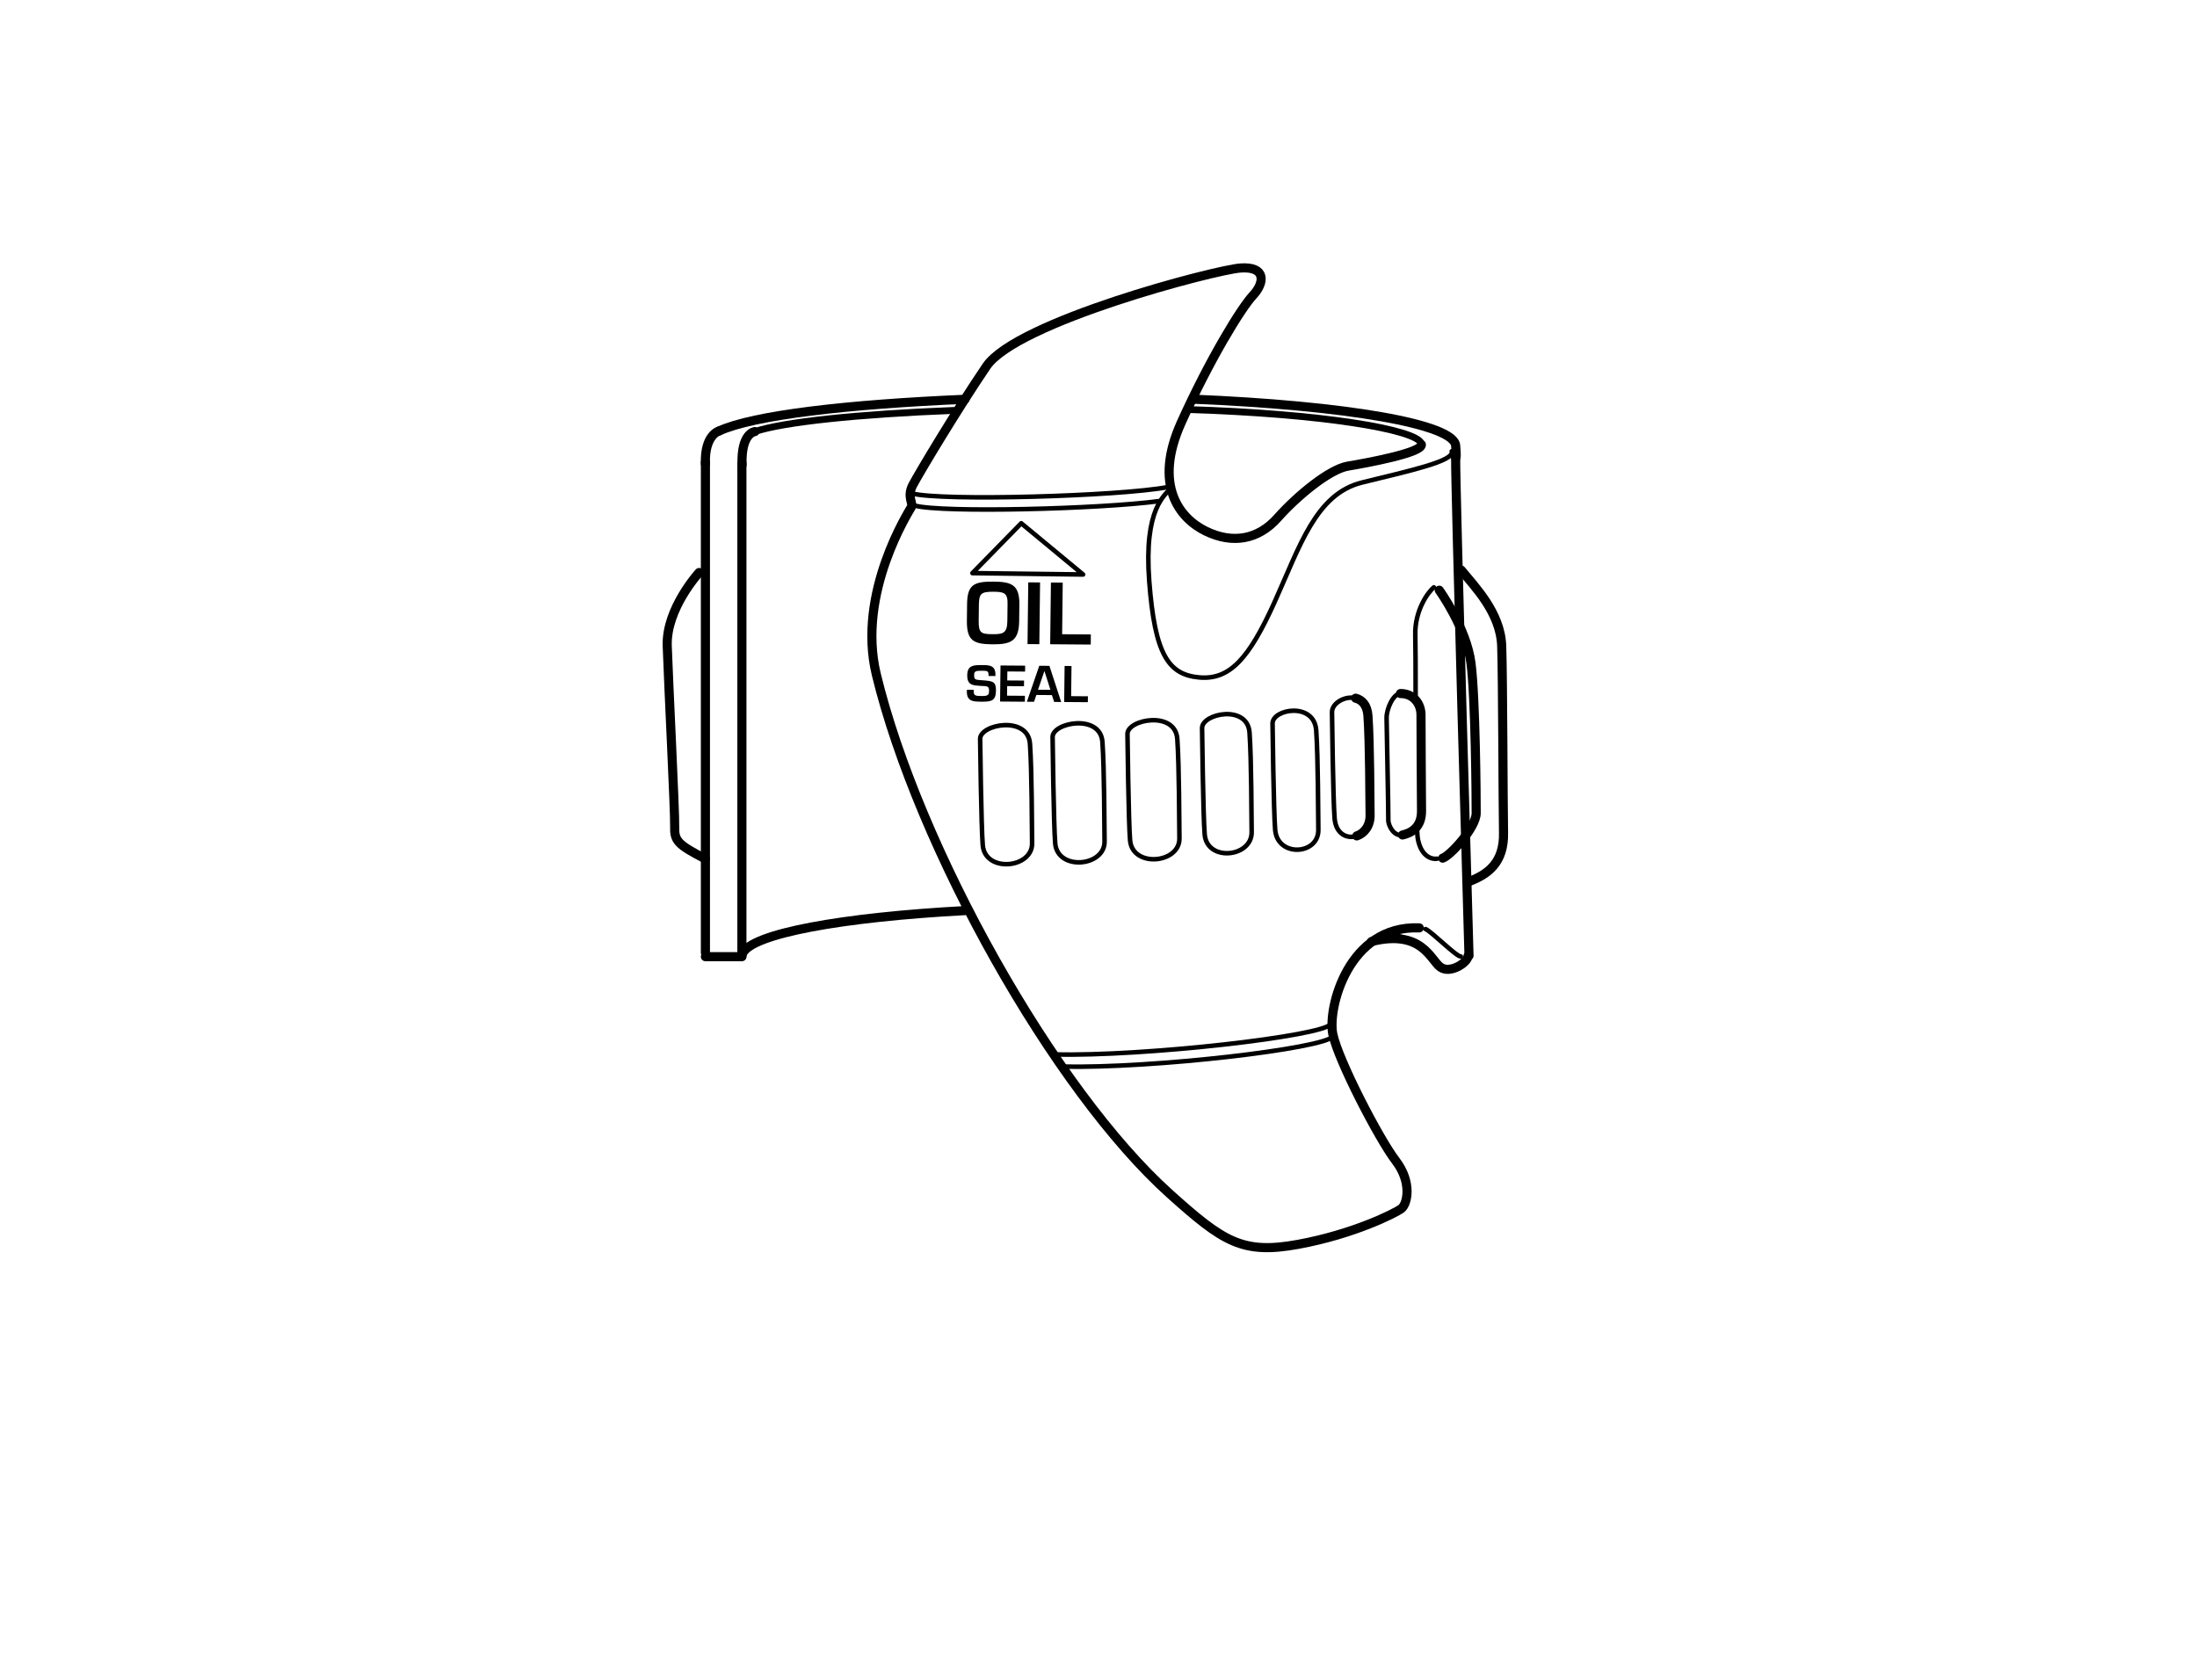 <?xml version="1.0" encoding="UTF-8" standalone="no"?>
<!-- Created with Inkscape (http://www.inkscape.org/) -->

<svg
   xmlns:dc="http://purl.org/dc/elements/1.1/"
   xmlns:cc="http://creativecommons.org/ns#"
   xmlns:rdf="http://www.w3.org/1999/02/22-rdf-syntax-ns#"
   xmlns:svg="http://www.w3.org/2000/svg"
   xmlns="http://www.w3.org/2000/svg"
   xmlns:sodipodi="http://sodipodi.sourceforge.net/DTD/sodipodi-0.dtd"
   xmlns:inkscape="http://www.inkscape.org/namespaces/inkscape"
   id="svg3590"
   version="1.1"
   inkscape:version="0.91 r13725"
   xml:space="preserve"
   width="301.181"
   height="230.315"
   viewBox="0 0 301.181 230.315"
   sodipodi:docname="3880215.svg"><defs
     id="defs3594"><clipPath
       clipPathUnits="userSpaceOnUse"
       id="clipPath3604"><path
         d="m 0,184.252 240.945,0 L 240.945,0 0,0 0,184.252 Z"
         id="path3606"
         inkscape:connector-curvature="0" /></clipPath></defs><sodipodi:namedview
     pagecolor="#ffffff"
     bordercolor="#666666"
     borderopacity="1"
     objecttolerance="10"
     gridtolerance="10"
     guidetolerance="10"
     inkscape:pageopacity="0"
     inkscape:pageshadow="2"
     inkscape:window-width="640"
     inkscape:window-height="480"
     id="namedview3592"
     showgrid="false"
     inkscape:zoom="1.3503245"
     inkscape:cx="150.59062"
     inkscape:cy="115.1575"
     inkscape:window-x="0"
     inkscape:window-y="0"
     inkscape:window-maximized="1"
     inkscape:current-layer="g3598" /><g
     id="g3598"
     inkscape:groupmode="layer"
     inkscape:label="3880215"
     transform="matrix(1.25,0,0,-1.25,0,230.315)"><g
       id="g3600"><g
         id="g3602"
         clip-path="url(#clipPath3604)"><g
           id="g3608"
           transform="translate(76.675,121.456)"><path
             d="m 0,0 c 0,0 -3.638,-3.952 -3.5,-8.047 0.137,-4.095 0.857,-18.246 0.816,-19.81 -0.042,-1.564 0.306,-1.976 3.372,-3.556"
             style="fill:none;stroke:#000000;stroke-width:1;stroke-linecap:round;stroke-linejoin:round;stroke-miterlimit:10;stroke-dasharray:none;stroke-opacity:1"
             id="path3610"
             inkscape:connector-curvature="0" /></g><g
           id="g3612"
           transform="translate(161.106,79.423)"><path
             d="M 0,0 C 0,0 -1.534,52.363 -1.462,54.579"
             style="fill:none;stroke:#000000;stroke-width:1;stroke-linecap:round;stroke-linejoin:round;stroke-miterlimit:10;stroke-dasharray:none;stroke-opacity:1"
             id="path3614"
             inkscape:connector-curvature="0" /></g><g
           id="g3616"
           transform="translate(155.881,135.483)"><path
             d="m 0,0 c 0.088,-0.897 -6.037,-2.021 -8.06,-2.359 -2.022,-0.338 -5.566,-3.264 -7.699,-5.667 -2.133,-2.404 -4.942,-2.889 -7.868,-1.47 -2.926,1.42 -5.793,5.075 -2.704,11.928 3.09,6.852 6.539,12.52 7.863,13.939 1.324,1.419 1.427,3.206 -1.374,3.001 -2.802,-0.206 -24.538,-5.893 -27.855,-10.782 -3.317,-4.889 -7.355,-11.66 -8.061,-12.984 -0.706,-1.323 0.058,-2.014 -0.178,-2.456 -0.235,-0.441 -6.008,-9.403 -3.841,-18.352 4.584,-18.927 19.496,-45.592 32.21,-56.998 5.844,-5.244 7.932,-6.642 14.057,-5.518 6.125,1.124 10.604,3.409 11.287,3.895 0.685,0.485 1.251,2.875 -0.587,5.272 -1.837,2.398 -6.306,11.016 -6.901,13.884 -0.596,2.868 1.715,11.978 9.48,11.66"
             style="fill:none;stroke:#000000;stroke-width:1;stroke-linecap:round;stroke-linejoin:round;stroke-miterlimit:10;stroke-dasharray:none;stroke-opacity:1"
             id="path3618"
             inkscape:connector-curvature="0" /></g><g
           id="g3620"
           transform="translate(99.995,130.132)"><path
             d="M 0,0 C 3.18,-0.869 22.739,-0.319 28.083,0.694"
             style="fill:none;stroke:#000000;stroke-width:0.5;stroke-linecap:round;stroke-linejoin:round;stroke-miterlimit:10;stroke-dasharray:none;stroke-opacity:1"
             id="path3622"
             inkscape:connector-curvature="0" /></g><g
           id="g3624"
           transform="translate(100.329,128.794)"><path
             d="M 0,0 C 2.975,-0.812 20.286,-0.384 26.88,0.504"
             style="fill:none;stroke:#000000;stroke-width:0.5;stroke-linecap:round;stroke-linejoin:round;stroke-miterlimit:10;stroke-dasharray:none;stroke-opacity:1"
             id="path3626"
             inkscape:connector-curvature="0" /></g><g
           id="g3628"
           transform="translate(128.513,130.815)"><path
             d="m 0,0 c -0.742,-0.874 -3.089,-2.272 -2.475,-10.329 0.615,-8.057 2.105,-10.231 5.474,-10.539 3.369,-0.307 5.481,2.1 8.258,8.236 2.778,6.136 4.52,11.887 9.61,13.146 5.089,1.259 10.194,2.344 9.831,3.422"
             style="fill:none;stroke:#000000;stroke-width:0.5;stroke-linecap:round;stroke-linejoin:round;stroke-miterlimit:10;stroke-dasharray:none;stroke-opacity:1"
             id="path3630"
             inkscape:connector-curvature="0" /></g><g
           id="g3632"
           transform="translate(115.559,68.589)"><path
             d="M 0,0 C 9.986,-0.228 29.505,2.014 30.398,3.333"
             style="fill:none;stroke:#000000;stroke-width:0.5;stroke-linecap:round;stroke-linejoin:round;stroke-miterlimit:10;stroke-dasharray:none;stroke-opacity:1"
             id="path3634"
             inkscape:connector-curvature="0" /></g><g
           id="g3636"
           transform="translate(116.456,67.261)"><path
             d="M 0,0 C 9.985,-0.228 28.833,1.994 29.726,3.313"
             style="fill:none;stroke:#000000;stroke-width:0.5;stroke-linecap:round;stroke-linejoin:round;stroke-miterlimit:10;stroke-dasharray:none;stroke-opacity:1"
             id="path3638"
             inkscape:connector-curvature="0" /></g><g
           id="g3640"
           transform="translate(107.492,103.213)"><path
             d="M 0,0 C 0.005,1.603 5.251,2.583 5.466,-0.555 5.681,-3.692 5.67,-9.732 5.699,-11.447 5.746,-14.227 0.549,-14.714 0.287,-11.676 0.116,-9.696 0,0 0,0 Z"
             style="fill:none;stroke:#000000;stroke-width:0.5;stroke-linecap:round;stroke-linejoin:round;stroke-miterlimit:10;stroke-dasharray:none;stroke-opacity:1"
             id="path3642"
             inkscape:connector-curvature="0" /></g><g
           id="g3644"
           transform="translate(115.438,103.413)"><path
             d="M 0,0 C 0.005,1.603 5.251,2.583 5.466,-0.555 5.681,-3.692 5.67,-9.731 5.699,-11.447 5.746,-14.227 0.549,-14.713 0.287,-11.676 0.116,-9.695 0,0 0,0 Z"
             style="fill:none;stroke:#000000;stroke-width:0.5;stroke-linecap:round;stroke-linejoin:round;stroke-miterlimit:10;stroke-dasharray:none;stroke-opacity:1"
             id="path3646"
             inkscape:connector-curvature="0" /></g><g
           id="g3648"
           transform="translate(123.649,103.754)"><path
             d="M 0,0 C 0.005,1.603 5.251,2.583 5.466,-0.555 5.681,-3.692 5.67,-9.731 5.699,-11.447 5.746,-14.227 0.549,-14.713 0.287,-11.676 0.116,-9.695 0,0 0,0 Z"
             style="fill:none;stroke:#000000;stroke-width:0.5;stroke-linecap:round;stroke-linejoin:round;stroke-miterlimit:10;stroke-dasharray:none;stroke-opacity:1"
             id="path3650"
             inkscape:connector-curvature="0" /></g><g
           id="g3652"
           transform="translate(131.831,104.395)"><path
             d="M 0,0 C 0.005,1.603 4.991,2.626 5.206,-0.511 5.42,-3.648 5.41,-9.688 5.439,-11.403 5.486,-14.183 0.549,-14.714 0.287,-11.676 0.116,-9.696 0,0 0,0 Z"
             style="fill:none;stroke:#000000;stroke-width:0.5;stroke-linecap:round;stroke-linejoin:round;stroke-miterlimit:10;stroke-dasharray:none;stroke-opacity:1"
             id="path3654"
             inkscape:connector-curvature="0" /></g><g
           id="g3656"
           transform="translate(139.56,104.898)"><path
             d="M 0,0 C 0.005,1.603 4.574,2.377 4.789,-0.761 5.004,-3.898 4.993,-9.938 5.023,-11.653 5.069,-14.433 0.55,-14.713 0.288,-11.676 0.116,-9.695 0,0 0,0 Z"
             style="fill:none;stroke:#000000;stroke-width:0.5;stroke-linecap:round;stroke-linejoin:round;stroke-miterlimit:10;stroke-dasharray:none;stroke-opacity:1"
             id="path3658"
             inkscape:connector-curvature="0" /></g><g
           id="g3660"
           transform="translate(148.799,92.564)"><path
             d="m 0,0 c -1.04,-0.359 -2.282,0.182 -2.431,1.902 -0.172,1.981 -0.288,11.677 -0.288,11.677 0.003,1 1.453,1.817 2.596,1.526"
             style="fill:none;stroke:#000000;stroke-width:0.5;stroke-linecap:round;stroke-linejoin:round;stroke-miterlimit:10;stroke-dasharray:none;stroke-opacity:1"
             id="path3662"
             inkscape:connector-curvature="0" /></g><g
           id="g3664"
           transform="translate(148.676,107.669)"><path
             d="m 0,0 c 0.688,-0.174 1.266,-0.75 1.347,-1.93 0.215,-3.137 0.204,-9.177 0.234,-10.893 0.02,-1.205 -0.66,-2.008 -1.458,-2.282"
             style="fill:none;stroke:#000000;stroke-width:1;stroke-linecap:round;stroke-linejoin:round;stroke-miterlimit:10;stroke-dasharray:none;stroke-opacity:1"
             id="path3666"
             inkscape:connector-curvature="0" /></g><g
           id="g3668"
           transform="translate(153.815,92.665)"><path
             d="M 0,0 C 0.862,0.201 2.107,0.764 2.083,2.667 2.059,4.568 2.031,11.951 2.026,13.181 2.022,14.411 1.194,15.515 -0.223,15.515"
             style="fill:none;stroke:#000000;stroke-width:1;stroke-linecap:round;stroke-linejoin:round;stroke-miterlimit:10;stroke-dasharray:none;stroke-opacity:1"
             id="path3670"
             inkscape:connector-curvature="0" /></g><g
           id="g3672"
           transform="translate(153.592,108.18)"><path
             d="m 0,0 c -0.769,0 -1.535,-1.637 -1.525,-2.681 0.009,-1.044 0.209,-10.407 0.189,-11.152 -0.02,-0.745 0.696,-1.883 1.559,-1.682"
             style="fill:none;stroke:#000000;stroke-width:0.5;stroke-linecap:round;stroke-linejoin:round;stroke-miterlimit:10;stroke-dasharray:none;stroke-opacity:1"
             id="path3674"
             inkscape:connector-curvature="0" /></g><g
           id="g3676"
           transform="translate(156.337,82.346)"><path
             d="M 0,0 C 0.626,-0.24 3.386,-3.035 3.871,-3.011"
             style="fill:none;stroke:#000000;stroke-width:0.5;stroke-linecap:round;stroke-linejoin:round;stroke-miterlimit:10;stroke-dasharray:none;stroke-opacity:1"
             id="path3678"
             inkscape:connector-curvature="0" /></g><g
           id="g3680"
           transform="translate(160.992,79.389)"><path
             d="m 0,0 c 0.02,-0.671 -1.918,-2 -3.015,-1.225 -1.097,0.775 -2.013,4.192 -7.568,2.811"
             style="fill:none;stroke:#000000;stroke-width:1;stroke-linecap:round;stroke-linejoin:round;stroke-miterlimit:10;stroke-dasharray:none;stroke-opacity:1"
             id="path3682"
             inkscape:connector-curvature="0" /></g><g
           id="g3684"
           transform="translate(160.25,121.723)"><path
             d="m 0,0 c 1.48,-1.829 4.313,-4.663 4.44,-8.32 0.127,-3.656 0.139,-17.265 0.202,-20.51 0.063,-3.244 -1.688,-4.577 -3.908,-5.376"
             style="fill:none;stroke:#000000;stroke-width:1;stroke-linecap:round;stroke-linejoin:round;stroke-miterlimit:10;stroke-dasharray:none;stroke-opacity:1"
             id="path3686"
             inkscape:connector-curvature="0" /></g><g
           id="g3688"
           transform="translate(157.844,119.513)"><path
             d="m 0,0 c 0,0 2.983,-4.143 3.478,-7.996 0.495,-3.853 0.576,-14.853 0.571,-16.456 -0.006,-1.603 -2.882,-4.696 -3.672,-4.936"
             style="fill:none;stroke:#000000;stroke-width:1;stroke-linecap:round;stroke-linejoin:round;stroke-miterlimit:10;stroke-dasharray:none;stroke-opacity:1"
             id="path3690"
             inkscape:connector-curvature="0" /></g><g
           id="g3692"
           transform="translate(155.392,93.523)"><path
             d="M 0,0 C 0.032,-0.668 0.073,-1.15 0.123,-1.388 0.52,-3.3 1.707,-3.556 2.23,-3.457"
             style="fill:none;stroke:#000000;stroke-width:0.5;stroke-linecap:round;stroke-linejoin:round;stroke-miterlimit:10;stroke-dasharray:none;stroke-opacity:1"
             id="path3694"
             inkscape:connector-curvature="0" /></g><g
           id="g3696"
           transform="translate(157.255,119.827)"><path
             d="m 0,0 c -0.646,-0.505 -2.117,-2.554 -2.04,-5.24 0.03,-1.052 0.033,-3.7 0.036,-6.82"
             style="fill:none;stroke:#000000;stroke-width:0.5;stroke-linecap:round;stroke-linejoin:round;stroke-miterlimit:10;stroke-dasharray:none;stroke-opacity:1"
             id="path3698"
             inkscape:connector-curvature="0" /></g><g
           id="g3700"
           transform="translate(107.355,117.994)"><path
             d="m 0,0 -0.021,-1.821 c -0.015,-1.348 0.245,-1.475 1.539,-1.484 1.181,-0.01 1.586,0.151 1.603,1.459 l 0.022,1.824 C 3.183,1.25 2.726,1.343 1.573,1.352 0.179,1.363 0.041,1.074 0,0 M 4.438,-0.032 4.416,-1.854 C 4.391,-4.023 3.55,-4.431 1.507,-4.416 -0.581,-4.4 -1.342,-4.034 -1.316,-1.814 L -1.295,0.01 C -1.27,2.114 -0.554,2.477 1.586,2.462 3.531,2.449 4.463,2.143 4.438,-0.032"
             style="fill:#000000;fill-opacity:1;fill-rule:nonzero;stroke:none"
             id="path3702"
             inkscape:connector-curvature="0" /></g><g
           id="g3704"
           transform="translate(113.984,113.595)"><path
             d="M 0,0 -1.295,0.008 -1.215,6.779 0.08,6.77 0,0 Z"
             style="fill:#000000;fill-opacity:1;fill-rule:nonzero;stroke:none"
             id="path3706"
             inkscape:connector-curvature="0" /></g><g
           id="g3708"
           transform="translate(116.484,114.686)"><path
             d="M 0,0 3.149,-0.023 3.137,-1.134 -1.31,-1.1 -1.23,5.67 0.066,5.66 0,0 Z"
             style="fill:#000000;fill-opacity:1;fill-rule:nonzero;stroke:none"
             id="path3710"
             inkscape:connector-curvature="0" /></g><g
           id="g3712"
           transform="translate(106.794,108.584)"><path
             d="M 0,0 -0.002,-0.183 C -0.007,-0.637 0.188,-0.67 0.886,-0.675 1.575,-0.681 1.67,-0.555 1.677,-0.097 1.683,0.467 1.381,0.396 0.795,0.432 -0.057,0.492 -0.729,0.464 -0.717,1.614 -0.703,2.699 -0.02,2.726 0.925,2.719 1.73,2.714 2.387,2.683 2.374,1.645 l 0,-0.128 -0.758,0.006 0.002,0.125 C 1.623,2.077 1.45,2.092 0.919,2.096 0.167,2.103 0.045,2.03 0.041,1.607 0.035,1.125 0.135,1.106 0.901,1.054 2.114,0.971 2.445,0.906 2.433,-0.102 2.42,-1.214 1.894,-1.305 0.878,-1.298 0.006,-1.291 -0.772,-1.312 -0.758,-0.179 L -0.756,0.006 0,0 Z"
             style="fill:#000000;fill-opacity:1;fill-rule:nonzero;stroke:none"
             id="path3714"
             inkscape:connector-curvature="0" /></g><g
           id="g3716"
           transform="translate(110.464,109.616)"><path
             d="M 0,0 1.844,-0.013 1.837,-0.636 -0.008,-0.621 -0.02,-1.671 1.939,-1.686 1.933,-2.334 -0.786,-2.314 -0.739,1.641 1.963,1.621 1.957,0.972 0.011,0.987 0,0 Z"
             style="fill:#000000;fill-opacity:1;fill-rule:nonzero;stroke:none"
             id="path3718"
             inkscape:connector-curvature="0" /></g><g
           id="g3720"
           transform="translate(114.546,110.641)"><path
             d="M 0,0 -0.009,0 -0.707,-2.046 0.655,-2.055 0,0 Z m -0.887,-2.619 -0.257,-0.747 -0.782,0.006 1.357,3.944 1.113,-0.008 1.289,-3.964 -0.768,0.006 -0.249,0.75 -1.703,0.013 z"
             style="fill:#000000;fill-opacity:1;fill-rule:nonzero;stroke:none"
             id="path3722"
             inkscape:connector-curvature="0" /></g><g
           id="g3724"
           transform="translate(117.472,107.894)"><path
             d="M 0,0 1.839,-0.015 1.832,-0.663 -0.764,-0.644 -0.717,3.311 0.04,3.304 0,0 Z"
             style="fill:#000000;fill-opacity:1;fill-rule:nonzero;stroke:none"
             id="path3726"
             inkscape:connector-curvature="0" /></g><g
           id="g3728"
           transform="translate(106.646,121.388)"><path
             d="M 0,0 12.137,-0.151 5.352,5.47 0,0 Z"
             style="fill:none;stroke:#000000;stroke-width:0.5;stroke-linecap:round;stroke-linejoin:round;stroke-miterlimit:10;stroke-dasharray:none;stroke-opacity:1"
             id="path3730"
             inkscape:connector-curvature="0" /></g><g
           id="g3732"
           transform="translate(77.363,133.541)"><path
             d="M 0,0 0,-53.791"
             style="fill:none;stroke:#000000;stroke-width:1;stroke-linecap:round;stroke-linejoin:round;stroke-miterlimit:10;stroke-dasharray:none;stroke-opacity:1"
             id="path3734"
             inkscape:connector-curvature="0" /></g><g
           id="g3736"
           transform="translate(81.363,133.423)"><path
             d="M 0,0 0,-54.048"
             style="fill:none;stroke:#000000;stroke-width:1;stroke-linecap:round;stroke-linejoin:round;stroke-miterlimit:10;stroke-dasharray:none;stroke-opacity:1"
             id="path3738"
             inkscape:connector-curvature="0" /></g><g
           id="g3740"
           transform="translate(78.866,136.982)"><path
             d="M 0,0 C 3.766,1.725 13.997,2.921 26.962,3.472"
             style="fill:none;stroke:#000000;stroke-width:1;stroke-linecap:round;stroke-linejoin:round;stroke-miterlimit:10;stroke-dasharray:none;stroke-opacity:1"
             id="path3742"
             inkscape:connector-curvature="0" /></g><g
           id="g3744"
           transform="translate(130.83,140.468)"><path
             d="m 0,0 c 16.7,-0.687 28.816,-2.733 28.816,-5.151 0,-0.182 0.132,-1.138 -0.002,-1.315"
             style="fill:none;stroke:#000000;stroke-width:1;stroke-linecap:round;stroke-linejoin:round;stroke-miterlimit:10;stroke-dasharray:none;stroke-opacity:1"
             id="path3746"
             inkscape:connector-curvature="0" /></g><g
           id="g3748"
           transform="translate(81.451,79.688)"><path
             d="M 0,0 C 1.02,2.15 10.853,3.956 24.376,4.683"
             style="fill:none;stroke:#000000;stroke-width:1;stroke-linecap:round;stroke-linejoin:round;stroke-miterlimit:10;stroke-dasharray:none;stroke-opacity:1"
             id="path3750"
             inkscape:connector-curvature="0" /></g><g
           id="g3752"
           transform="translate(152.984,81.704)"><path
             d="M 0,0 C 1.862,-0.539 3.113,-1.129 3.623,-1.751"
             style="fill:none;stroke:#000000;stroke-width:0.5;stroke-linecap:round;stroke-linejoin:round;stroke-miterlimit:10;stroke-dasharray:none;stroke-opacity:1"
             id="path3754"
             inkscape:connector-curvature="0" /></g><g
           id="g3756"
           transform="translate(82.772,136.909)"><path
             d="M 0,0 C 3.137,1.055 11.261,1.912 21.799,2.324"
             style="fill:none;stroke:#000000;stroke-width:0.75;stroke-linecap:round;stroke-linejoin:round;stroke-miterlimit:10;stroke-dasharray:none;stroke-opacity:1"
             id="path3758"
             inkscape:connector-curvature="0" /></g><g
           id="g3760"
           transform="translate(130.198,139.333)"><path
             d="M 0,0 C 14.699,-0.445 25.084,-2.177 25.684,-3.708"
             style="fill:none;stroke:#000000;stroke-width:0.75;stroke-linecap:round;stroke-linejoin:round;stroke-miterlimit:10;stroke-dasharray:none;stroke-opacity:1"
             id="path3762"
             inkscape:connector-curvature="0" /></g><g
           id="g3764"
           transform="translate(81.363,79.317)"><path
             d="M 0,0 -4,0"
             style="fill:none;stroke:#000000;stroke-width:1;stroke-linecap:round;stroke-linejoin:round;stroke-miterlimit:10;stroke-dasharray:none;stroke-opacity:1"
             id="path3766"
             inkscape:connector-curvature="0" /></g><g
           id="g3768"
           transform="translate(81.383,133.25)"><path
             d="M 0,0 C -0.132,3.526 1.403,3.662 1.403,3.662"
             style="fill:none;stroke:#000000;stroke-width:1;stroke-linecap:round;stroke-linejoin:round;stroke-miterlimit:10;stroke-dasharray:none;stroke-opacity:1"
             id="path3770"
             inkscape:connector-curvature="0" /></g><g
           id="g3772"
           transform="translate(77.363,133.376)"><path
             d="M 0,0 C -0.112,3.2 1.502,3.605 1.502,3.605"
             style="fill:none;stroke:#000000;stroke-width:1;stroke-linecap:round;stroke-linejoin:round;stroke-miterlimit:10;stroke-dasharray:none;stroke-opacity:1"
             id="path3774"
             inkscape:connector-curvature="0" /></g></g></g></g></svg>